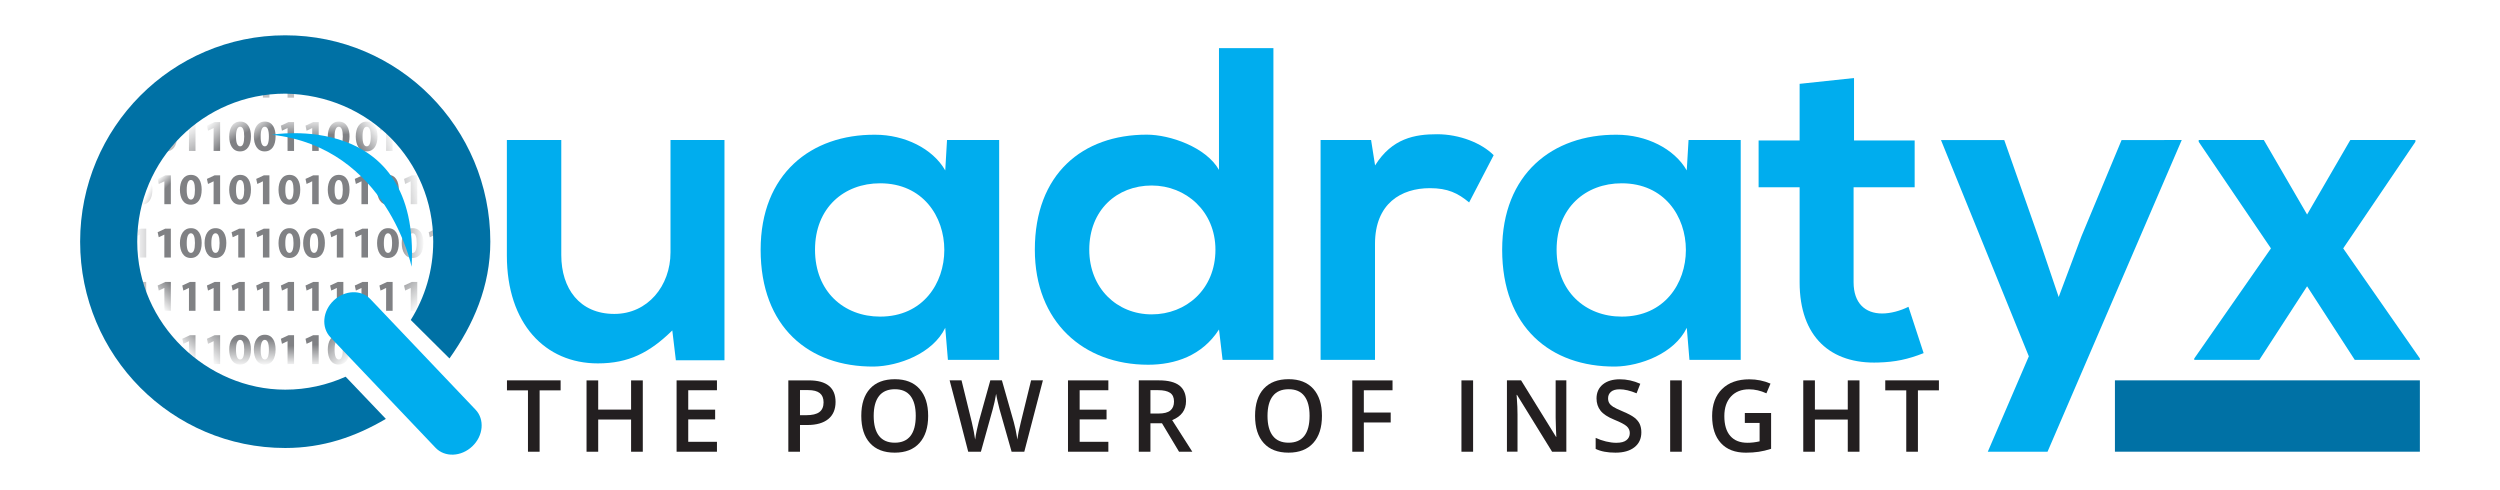 <?xml version="1.0" encoding="utf-8"?>
<!-- Generator: Adobe Illustrator 15.1.0, SVG Export Plug-In . SVG Version: 6.00 Build 0)  -->
<!DOCTYPE svg PUBLIC "-//W3C//DTD SVG 1.1//EN" "http://www.w3.org/Graphics/SVG/1.1/DTD/svg11.dtd">
<svg version="1.1" id="Layer_1" xmlns="http://www.w3.org/2000/svg" xmlns:xlink="http://www.w3.org/1999/xlink" x="0px" y="0px"
	 width="255.121px" height="50px" viewBox="0 15.5 255.121 50" enable-background="new 0 15.5 255.121 50" xml:space="preserve">
<g id="Layer_2">
</g>
<g>
	<g>
		<path opacity="0.5" fill="#808184" enable-background="new    " d="M26.831,23.131h-0.012l-0.56,0.269l-0.113-0.518l0.777-0.36
			h0.57v2.941H26.83L26.831,23.131L26.831,23.131z"/>
		<path opacity="0.5" fill="#808184" enable-background="new    " d="M29.345,23.131h-0.009L28.772,23.4l-0.111-0.517l0.777-0.36
			h0.569v2.941h-0.664L29.345,23.131L29.345,23.131z"/>
		<path opacity="0.5" fill="#808184" enable-background="new    " d="M18.066,29.416c0,0.91-0.368,1.535-1.118,1.535
			c-0.763,0-1.098-0.685-1.103-1.517c0-0.854,0.363-1.528,1.125-1.528C17.757,27.906,18.066,28.61,18.066,29.416z M16.539,29.436
			c-0.005,0.676,0.159,0.996,0.425,0.996c0.269,0,0.415-0.334,0.415-1.005c0-0.652-0.143-0.997-0.418-0.997
			C16.707,28.429,16.535,28.748,16.539,29.436z"/>
		
			<linearGradient id="SVGID_1_" gradientUnits="userSpaceOnUse" x1="42.383" y1="2064.854" x2="44.544" y2="2068.555" gradientTransform="matrix(1 0 0 1 -23.386 -2036.484)">
			<stop  offset="0" style="stop-color:#808184;stop-opacity:0"/>
			<stop  offset="1" style="stop-color:#808184"/>
		</linearGradient>
		<path fill="url(#SVGID_1_)" d="M19.283,28.57h-0.008l-0.563,0.267l-0.111-0.518l0.778-0.362h0.571v2.944h-0.669L19.283,28.57
			L19.283,28.57z"/>
		
			<linearGradient id="SVGID_2_" gradientUnits="userSpaceOnUse" x1="44.35" y1="2064.747" x2="47.118" y2="2067.515" gradientTransform="matrix(1 0 0 1 -23.386 -2036.484)">
			<stop  offset="0" style="stop-color:#808184;stop-opacity:0"/>
			<stop  offset="0.687" style="stop-color:#808184"/>
		</linearGradient>
		<path fill="url(#SVGID_2_)" d="M21.799,28.57H21.79l-0.563,0.267l-0.112-0.518l0.779-0.362h0.569v2.944h-0.666L21.799,28.57
			L21.799,28.57z"/>
		
			<linearGradient id="SVGID_3_" gradientUnits="userSpaceOnUse" x1="46.86" y1="2064.126" x2="49.441" y2="2068.595" gradientTransform="matrix(1 0 0 1 -23.386 -2036.484)">
			<stop  offset="0" style="stop-color:#808184;stop-opacity:0"/>
			<stop  offset="0.4" style="stop-color:#808184"/>
		</linearGradient>
		<path fill="url(#SVGID_3_)" d="M25.611,29.416c0,0.91-0.367,1.535-1.118,1.535c-0.763,0-1.097-0.685-1.104-1.517
			c0-0.854,0.362-1.528,1.125-1.528C25.303,27.906,25.611,28.61,25.611,29.416z M24.084,29.436
			c-0.004,0.676,0.159,0.996,0.428,0.996c0.267,0,0.409-0.334,0.409-1.005c0-0.652-0.14-0.997-0.416-0.997
			C24.251,28.429,24.08,28.748,24.084,29.436z"/>
		
			<linearGradient id="SVGID_4_" gradientUnits="userSpaceOnUse" x1="49.054" y1="2064.249" x2="52.042" y2="2067.924" gradientTransform="matrix(1 0 0 1 -23.386 -2036.484)">
			<stop  offset="0" style="stop-color:#808184;stop-opacity:0"/>
			<stop  offset="0.4" style="stop-color:#808184"/>
		</linearGradient>
		<path fill="url(#SVGID_4_)" d="M28.124,29.416c0,0.91-0.366,1.535-1.117,1.535c-0.761,0-1.097-0.685-1.102-1.517
			c0-0.854,0.362-1.528,1.123-1.528C27.818,27.906,28.124,28.61,28.124,29.416z M26.6,29.436c-0.004,0.676,0.158,0.996,0.425,0.996
			c0.268,0,0.415-0.334,0.415-1.005c0-0.652-0.142-0.997-0.42-0.997C26.766,28.429,26.596,28.748,26.6,29.436z"/>
		
			<linearGradient id="SVGID_5_" gradientUnits="userSpaceOnUse" x1="52.721" y1="2063.336" x2="52.721" y2="2068.396" gradientTransform="matrix(1 0 0 1 -23.386 -2036.484)">
			<stop  offset="0" style="stop-color:#808184;stop-opacity:0"/>
			<stop  offset="0.507" style="stop-color:#808184"/>
		</linearGradient>
		<path fill="url(#SVGID_5_)" d="M29.345,28.57h-0.009l-0.563,0.267l-0.111-0.518l0.777-0.362h0.569v2.944h-0.664L29.345,28.57
			L29.345,28.57z"/>
		
			<linearGradient id="SVGID_6_" gradientUnits="userSpaceOnUse" x1="55.238" y1="2063.787" x2="55.238" y2="2068.648" gradientTransform="matrix(1 0 0 1 -23.386 -2036.484)">
			<stop  offset="0" style="stop-color:#808184;stop-opacity:0"/>
			<stop  offset="0.522" style="stop-color:#808184"/>
		</linearGradient>
		<path fill="url(#SVGID_6_)" d="M31.86,28.57h-0.011l-0.563,0.267l-0.108-0.517l0.777-0.362h0.57v2.944h-0.664L31.86,28.57
			L31.86,28.57z"/>
		
			<linearGradient id="SVGID_7_" gradientUnits="userSpaceOnUse" x1="57.944" y1="2063.871" x2="57.944" y2="2067.344" gradientTransform="matrix(1 0 0 1 -23.386 -2036.484)">
			<stop  offset="0" style="stop-color:#808184;stop-opacity:0"/>
			<stop  offset="0.535" style="stop-color:#808184"/>
		</linearGradient>
		<path fill="url(#SVGID_7_)" d="M35.668,29.416c0,0.91-0.366,1.535-1.118,1.535c-0.762,0-1.095-0.685-1.102-1.517
			c0-0.854,0.365-1.528,1.123-1.528C35.363,27.906,35.668,28.61,35.668,29.416z M34.145,29.436
			c-0.003,0.676,0.159,0.996,0.426,0.996c0.269,0,0.411-0.334,0.411-1.005c0-0.652-0.14-0.997-0.415-0.997
			C34.313,28.429,34.14,28.748,34.145,29.436z"/>
		
			<linearGradient id="SVGID_8_" gradientUnits="userSpaceOnUse" x1="62.013" y1="2065.049" x2="57.778" y2="2068.084" gradientTransform="matrix(1 0 0 1 -23.386 -2036.484)">
			<stop  offset="0" style="stop-color:#808184;stop-opacity:0"/>
			<stop  offset="0.544" style="stop-color:#808184"/>
		</linearGradient>
		<path fill="url(#SVGID_8_)" d="M38.524,29.416c0,0.91-0.368,1.535-1.12,1.535c-0.76,0-1.097-0.685-1.101-1.517
			c0-0.854,0.361-1.528,1.123-1.528C38.215,27.906,38.524,28.61,38.524,29.416z M36.999,29.436
			c-0.007,0.676,0.157,0.996,0.426,0.996c0.268,0,0.413-0.334,0.413-1.005c0-0.652-0.142-0.997-0.416-0.997
			C37.165,28.429,36.992,28.748,36.999,29.436z"/>
		
			<linearGradient id="SVGID_9_" gradientUnits="userSpaceOnUse" x1="63.494" y1="2065.793" x2="58.65" y2="2067.592" gradientTransform="matrix(1 0 0 1 -23.386 -2036.484)">
			<stop  offset="0" style="stop-color:#808184;stop-opacity:0"/>
			<stop  offset="0.765" style="stop-color:#808184"/>
		</linearGradient>
		<path fill="url(#SVGID_9_)" d="M39.404,28.57h-0.01l-0.563,0.267l-0.112-0.518l0.777-0.362h0.571v2.944h-0.666L39.404,28.57
			L39.404,28.57z"/>
		
			<linearGradient id="SVGID_10_" gradientUnits="userSpaceOnUse" x1="38.43" y1="2071.646" x2="40.194" y2="2072.515" gradientTransform="matrix(1 0 0 1 -23.386 -2036.484)">
			<stop  offset="0" style="stop-color:#808184;stop-opacity:0"/>
			<stop  offset="1" style="stop-color:#808184"/>
		</linearGradient>
		<path fill="url(#SVGID_10_)" d="M15.553,34.854c0,0.91-0.369,1.535-1.119,1.535c-0.764,0-1.098-0.687-1.104-1.52
			c0-0.851,0.363-1.525,1.125-1.525C15.243,33.345,15.553,34.045,15.553,34.854z M14.025,34.871
			c-0.005,0.676,0.159,0.997,0.426,0.997c0.269,0,0.412-0.336,0.412-1.005c0-0.653-0.141-0.997-0.417-0.997
			C14.192,33.865,14.021,34.188,14.025,34.871z"/>
		
			<linearGradient id="SVGID_11_" gradientUnits="userSpaceOnUse" x1="39.409" y1="2070.271" x2="40.313" y2="2071.174" gradientTransform="matrix(1 0 0 1 -23.386 -2036.484)">
			<stop  offset="0" style="stop-color:#808184;stop-opacity:0"/>
			<stop  offset="1" style="stop-color:#808184"/>
		</linearGradient>
		<path fill="url(#SVGID_11_)" d="M16.772,34.005h-0.01l-0.563,0.269l-0.112-0.518l0.778-0.361h0.57v2.942h-0.664L16.772,34.005
			L16.772,34.005z"/>
		<path fill="#808184" d="M20.581,34.854c0,0.91-0.367,1.535-1.119,1.535c-0.761,0-1.096-0.687-1.102-1.52
			c0-0.851,0.364-1.525,1.124-1.525C20.274,33.345,20.581,34.045,20.581,34.854z M19.055,34.871
			c-0.005,0.676,0.158,0.997,0.428,0.997c0.269,0,0.411-0.336,0.411-1.005c0-0.653-0.142-0.997-0.417-0.997
			C19.223,33.865,19.05,34.188,19.055,34.871z"/>
		<path fill="#808184" d="M21.799,34.005H21.79l-0.563,0.269l-0.112-0.518l0.779-0.361h0.569v2.942h-0.666L21.799,34.005
			L21.799,34.005z"/>
		<path fill="#808184" d="M25.611,34.854c0,0.91-0.367,1.535-1.118,1.535c-0.763,0-1.097-0.687-1.104-1.52
			c0-0.851,0.362-1.525,1.125-1.525C25.303,33.345,25.611,34.045,25.611,34.854z M24.084,34.871
			c-0.005,0.676,0.158,0.997,0.428,0.997c0.267,0,0.409-0.336,0.409-1.005c0-0.653-0.14-0.997-0.416-0.997
			C24.251,33.865,24.08,34.188,24.084,34.871z"/>
		<path fill="#808184" d="M26.831,34.005h-0.012l-0.561,0.269l-0.113-0.518l0.777-0.361h0.57v2.942h-0.663L26.831,34.005
			L26.831,34.005z"/>
		<path fill="#808184" d="M30.641,34.854c0,0.91-0.366,1.535-1.118,1.535c-0.764,0-1.096-0.687-1.101-1.52
			c0-0.851,0.362-1.525,1.121-1.525C30.33,33.345,30.641,34.045,30.641,34.854z M29.114,34.871
			c-0.005,0.676,0.159,0.997,0.426,0.997c0.269,0,0.412-0.336,0.412-1.005c0-0.653-0.14-0.997-0.415-0.997
			C29.28,33.865,29.109,34.188,29.114,34.871z"/>
		<path fill="#808184" d="M31.86,34.005h-0.011l-0.563,0.269l-0.109-0.518l0.777-0.361h0.569v2.942h-0.664L31.86,34.005
			L31.86,34.005z"/>
		<path fill="#808184" d="M35.668,34.854c0,0.91-0.366,1.535-1.118,1.535c-0.762,0-1.095-0.687-1.102-1.52
			c0-0.851,0.365-1.525,1.123-1.525C35.363,33.345,35.668,34.045,35.668,34.854z M34.145,34.871
			c-0.003,0.676,0.159,0.997,0.426,0.997c0.269,0,0.411-0.336,0.411-1.005c0-0.653-0.14-0.997-0.415-0.997
			C34.313,33.865,34.14,34.188,34.145,34.871z"/>
		<path fill="#808184" d="M36.889,34.005h-0.01l-0.563,0.269l-0.111-0.518l0.778-0.361h0.571v2.942h-0.668L36.889,34.005
			L36.889,34.005z"/>
		<path fill="#808184" d="M40.7,34.854c0,0.91-0.365,1.535-1.118,1.535c-0.762,0-1.097-0.687-1.102-1.52
			c0-0.851,0.361-1.525,1.123-1.525C40.392,33.345,40.7,34.045,40.7,34.854z M39.171,34.871c-0.003,0.676,0.159,0.997,0.429,0.997
			c0.267,0,0.411-0.336,0.411-1.005c0-0.653-0.143-0.997-0.417-0.997C39.341,33.865,39.169,34.188,39.171,34.871z"/>
		
			<linearGradient id="SVGID_12_" gradientUnits="userSpaceOnUse" x1="66.435" y1="2071.217" x2="61.115" y2="2072.164" gradientTransform="matrix(1 0 0 1 -23.386 -2036.484)">
			<stop  offset="0" style="stop-color:#808184;stop-opacity:0"/>
			<stop  offset="0.765" style="stop-color:#808184"/>
		</linearGradient>
		<path fill="url(#SVGID_12_)" d="M41.916,34.005h-0.007l-0.563,0.269l-0.113-0.518l0.779-0.361h0.57v2.942h-0.668L41.916,34.005
			L41.916,34.005z"/>
		
			<linearGradient id="SVGID_13_" gradientUnits="userSpaceOnUse" x1="36.957" y1="2076.789" x2="41.37" y2="2076.789" gradientTransform="matrix(1 0 0 1 -23.386 -2036.484)">
			<stop  offset="0" style="stop-color:#808184;stop-opacity:0"/>
			<stop  offset="1" style="stop-color:#808184"/>
		</linearGradient>
		<path fill="url(#SVGID_13_)" d="M14.255,39.445h-0.007l-0.563,0.267l-0.114-0.516l0.779-0.364h0.571v2.945h-0.668L14.255,39.445
			L14.255,39.445z"/>
		<path fill="#808184" d="M16.772,39.445h-0.01l-0.563,0.267l-0.112-0.516l0.778-0.364h0.57v2.945h-0.664L16.772,39.445
			L16.772,39.445z"/>
		<path fill="#808184" d="M20.581,40.29c0,0.913-0.367,1.537-1.119,1.537c-0.761,0-1.096-0.687-1.102-1.518
			c0-0.852,0.364-1.525,1.124-1.525C20.274,38.783,20.581,39.485,20.581,40.29z M19.055,40.31c-0.005,0.674,0.158,0.997,0.428,0.997
			c0.269,0,0.411-0.333,0.411-1.006c0-0.65-0.142-0.996-0.417-0.996C19.223,39.303,19.05,39.624,19.055,40.31z"/>
		<path fill="#808184" d="M23.097,40.29c0,0.913-0.367,1.537-1.12,1.537c-0.76,0-1.095-0.687-1.101-1.518
			c0-0.852,0.361-1.525,1.124-1.525C22.787,38.783,23.097,39.485,23.097,40.29z M21.569,40.31c-0.003,0.674,0.159,0.997,0.429,0.997
			s0.412-0.333,0.412-1.006c0-0.65-0.142-0.996-0.416-0.996C21.737,39.303,21.564,39.624,21.569,40.31z"/>
		<path fill="#808184" d="M24.315,39.445h-0.008l-0.563,0.267l-0.113-0.516l0.78-0.364h0.569v2.945h-0.666L24.315,39.445
			L24.315,39.445z"/>
		<path fill="#808184" d="M26.831,39.445h-0.012l-0.561,0.267l-0.113-0.516l0.777-0.364h0.57v2.945h-0.663L26.831,39.445
			L26.831,39.445z"/>
		<path fill="#808184" d="M30.641,40.29c0,0.913-0.366,1.537-1.118,1.537c-0.764,0-1.096-0.687-1.101-1.518
			c0-0.852,0.362-1.525,1.121-1.525C30.33,38.783,30.641,39.485,30.641,40.29z M29.114,40.31c-0.005,0.674,0.159,0.997,0.426,0.997
			c0.269,0,0.412-0.333,0.412-1.006c0-0.65-0.14-0.996-0.415-0.996C29.28,39.303,29.109,39.624,29.114,40.31z"/>
		<path fill="#808184" d="M33.154,40.29c0,0.913-0.366,1.537-1.116,1.537c-0.764,0-1.097-0.687-1.102-1.518
			c0-0.852,0.362-1.525,1.122-1.525C32.846,38.783,33.154,39.485,33.154,40.29z M31.628,40.31c-0.004,0.674,0.158,0.997,0.427,0.997
			c0.267,0,0.414-0.333,0.414-1.006c0-0.65-0.144-0.996-0.42-0.996C31.797,39.303,31.624,39.624,31.628,40.31z"/>
		<path fill="#808184" d="M34.374,39.445h-0.008l-0.563,0.267l-0.114-0.516l0.78-0.364h0.569v2.945h-0.667L34.374,39.445
			L34.374,39.445z"/>
		<path fill="#808184" d="M36.889,39.445h-0.01l-0.563,0.267l-0.111-0.516l0.778-0.364h0.571v2.945h-0.668L36.889,39.445
			L36.889,39.445z"/>
		<path fill="#808184" d="M40.7,40.29c0,0.913-0.365,1.537-1.118,1.537c-0.762,0-1.097-0.687-1.102-1.518
			c0-0.852,0.361-1.525,1.123-1.525C40.392,38.783,40.7,39.485,40.7,40.29z M39.171,40.31c-0.003,0.674,0.159,0.997,0.429,0.997
			c0.267,0,0.411-0.333,0.411-1.006c0-0.65-0.143-0.996-0.417-0.996C39.341,39.303,39.169,39.624,39.171,40.31z"/>
		
			<linearGradient id="SVGID_14_" gradientUnits="userSpaceOnUse" x1="66.786" y1="2076.79" x2="62.749" y2="2076.79" gradientTransform="matrix(1 0 0 1 -23.386 -2036.484)">
			<stop  offset="0" style="stop-color:#808184;stop-opacity:0"/>
			<stop  offset="0.765" style="stop-color:#808184"/>
		</linearGradient>
		<path fill="url(#SVGID_14_)" d="M43.214,40.29c0,0.913-0.365,1.537-1.117,1.537c-0.761,0-1.098-0.687-1.102-1.518
			c0-0.852,0.36-1.525,1.124-1.525C42.908,38.783,43.214,39.485,43.214,40.29z M41.688,40.31c-0.005,0.674,0.159,0.997,0.425,0.997
			c0.269,0,0.413-0.333,0.413-1.006c0-0.65-0.14-0.996-0.415-0.996C41.855,39.303,41.684,39.624,41.688,40.31z"/>
		<path opacity="0.5" fill="#808184" enable-background="new    " d="M44.433,39.445h-0.01l-0.562,0.267l-0.114-0.516l0.779-0.364
			h0.57v2.945h-0.665L44.433,39.445L44.433,39.445z"/>
		<path opacity="0.5" fill="#808184" enable-background="new    " d="M14.255,44.887h-0.007l-0.563,0.266l-0.114-0.517l0.779-0.362
			h0.571v2.941h-0.668L14.255,44.887L14.255,44.887z"/>
		
			<linearGradient id="SVGID_15_" gradientUnits="userSpaceOnUse" x1="39.459" y1="2083.099" x2="41.87" y2="2080.688" gradientTransform="matrix(1 0 0 1 -23.386 -2036.484)">
			<stop  offset="0" style="stop-color:#808184;stop-opacity:0"/>
			<stop  offset="0.728" style="stop-color:#808184"/>
		</linearGradient>
		<path fill="url(#SVGID_15_)" d="M16.772,44.887h-0.01l-0.563,0.266l-0.112-0.517l0.778-0.362h0.57v2.941h-0.664L16.772,44.887
			L16.772,44.887z"/>
		<path fill="#808184" d="M19.283,44.887h-0.008l-0.563,0.266l-0.111-0.517l0.778-0.362h0.571v2.941h-0.669L19.283,44.887
			L19.283,44.887z"/>
		<path fill="#808184" d="M21.799,44.887H21.79l-0.563,0.266l-0.112-0.517l0.779-0.362h0.569v2.941h-0.666L21.799,44.887
			L21.799,44.887z"/>
		<path fill="#808184" d="M24.315,44.887h-0.008l-0.563,0.266l-0.113-0.517l0.78-0.362h0.569v2.941h-0.666L24.315,44.887
			L24.315,44.887z"/>
		<path fill="#808184" d="M26.831,44.887h-0.012l-0.561,0.266l-0.113-0.517l0.777-0.362h0.57v2.941h-0.663L26.831,44.887
			L26.831,44.887z"/>
		<path fill="#808184" d="M29.345,44.887h-0.009l-0.563,0.266l-0.111-0.517l0.777-0.362h0.569v2.941h-0.664L29.345,44.887
			L29.345,44.887z"/>
		<path fill="#808184" d="M31.86,44.887h-0.011l-0.563,0.266l-0.109-0.517l0.777-0.362h0.569v2.941h-0.664L31.86,44.887
			L31.86,44.887z"/>
		<path fill="#808184" d="M34.374,44.887h-0.008l-0.563,0.266l-0.114-0.517l0.78-0.362h0.569v2.941h-0.667L34.374,44.887
			L34.374,44.887z"/>
		<path fill="#808184" d="M36.889,44.887h-0.01l-0.563,0.266l-0.111-0.517l0.778-0.362h0.571v2.941h-0.668L36.889,44.887
			L36.889,44.887z"/>
		<path fill="#808184" d="M39.404,44.887h-0.01l-0.563,0.266l-0.112-0.517l0.777-0.362h0.571v2.941h-0.666L39.404,44.887
			L39.404,44.887z"/>
		
			<linearGradient id="SVGID_16_" gradientUnits="userSpaceOnUse" x1="66.514" y1="2083.108" x2="62.785" y2="2079.38" gradientTransform="matrix(1 0 0 1 -23.386 -2036.484)">
			<stop  offset="0" style="stop-color:#808184;stop-opacity:0"/>
			<stop  offset="0.765" style="stop-color:#808184"/>
		</linearGradient>
		<path fill="url(#SVGID_16_)" d="M41.916,44.887h-0.007l-0.563,0.266l-0.113-0.517l0.779-0.362h0.57v2.941h-0.668L41.916,44.887
			L41.916,44.887z"/>
		
			<linearGradient id="SVGID_17_" gradientUnits="userSpaceOnUse" x1="42.417" y1="2088.092" x2="44.682" y2="2085.827" gradientTransform="matrix(1 0 0 1 -23.386 -2036.484)">
			<stop  offset="0" style="stop-color:#808184;stop-opacity:0"/>
			<stop  offset="0.808" style="stop-color:#808184"/>
		</linearGradient>
		<path fill="url(#SVGID_17_)" d="M19.283,50.32h-0.008l-0.563,0.268l-0.111-0.516l0.778-0.363h0.571v2.943h-0.669L19.283,50.32
			L19.283,50.32z"/>
		
			<linearGradient id="SVGID_18_" gradientUnits="userSpaceOnUse" x1="44.482" y1="2088.543" x2="47.131" y2="2085.894" gradientTransform="matrix(1 0 0 1 -23.386 -2036.484)">
			<stop  offset="0" style="stop-color:#808184;stop-opacity:0"/>
			<stop  offset="0.864" style="stop-color:#808184"/>
		</linearGradient>
		<path fill="url(#SVGID_18_)" d="M21.799,50.32H21.79l-0.563,0.268l-0.11-0.516l0.778-0.363h0.569v2.943h-0.667L21.799,50.32
			L21.799,50.32z"/>
		
			<linearGradient id="SVGID_19_" gradientUnits="userSpaceOnUse" x1="47.886" y1="2089.527" x2="47.886" y2="2082.374" gradientTransform="matrix(1 0 0 1 -23.386 -2036.484)">
			<stop  offset="0" style="stop-color:#808184;stop-opacity:0"/>
			<stop  offset="0.403" style="stop-color:#808184"/>
		</linearGradient>
		<path fill="url(#SVGID_19_)" d="M25.611,51.167c0,0.911-0.367,1.535-1.118,1.535c-0.763,0-1.097-0.685-1.104-1.521
			c0-0.852,0.362-1.521,1.125-1.521C25.303,49.66,25.611,50.363,25.611,51.167z M24.084,51.186c-0.005,0.678,0.158,1,0.428,1
			c0.267,0,0.409-0.336,0.409-1.006c0-0.652-0.14-0.996-0.416-0.996C24.251,50.184,24.08,50.5,24.084,51.186z"/>
		
			<linearGradient id="SVGID_20_" gradientUnits="userSpaceOnUse" x1="50.401" y1="2089.387" x2="50.401" y2="2083.027" gradientTransform="matrix(1 0 0 1 -23.386 -2036.484)">
			<stop  offset="0" style="stop-color:#808184;stop-opacity:0"/>
			<stop  offset="0.449" style="stop-color:#808184"/>
		</linearGradient>
		<path fill="url(#SVGID_20_)" d="M28.124,51.167c0,0.911-0.366,1.535-1.117,1.535c-0.761,0-1.097-0.685-1.102-1.521
			c0-0.852,0.362-1.521,1.123-1.521C27.818,49.66,28.124,50.363,28.124,51.167z M26.6,51.186c-0.004,0.678,0.158,1,0.425,1
			c0.268,0,0.415-0.336,0.415-1.006c0-0.652-0.142-0.996-0.42-0.996C26.766,50.184,26.596,50.5,26.6,51.186z"/>
		
			<linearGradient id="SVGID_21_" gradientUnits="userSpaceOnUse" x1="52.721" y1="2089.415" x2="52.721" y2="2084.204" gradientTransform="matrix(1 0 0 1 -23.386 -2036.484)">
			<stop  offset="0" style="stop-color:#808184;stop-opacity:0"/>
			<stop  offset="0.407" style="stop-color:#808184"/>
		</linearGradient>
		<path fill="url(#SVGID_21_)" d="M29.345,50.32h-0.009l-0.563,0.268l-0.111-0.516l0.777-0.363h0.569v2.943h-0.664L29.345,50.32
			L29.345,50.32z"/>
		
			<linearGradient id="SVGID_22_" gradientUnits="userSpaceOnUse" x1="55.236" y1="2089.585" x2="55.236" y2="2083.76" gradientTransform="matrix(1 0 0 1 -23.386 -2036.484)">
			<stop  offset="0" style="stop-color:#808184;stop-opacity:0"/>
			<stop  offset="0.417" style="stop-color:#808184"/>
		</linearGradient>
		<path fill="url(#SVGID_22_)" d="M31.86,50.32h-0.011l-0.563,0.268l-0.109-0.516l0.777-0.363h0.569v2.943h-0.664L31.86,50.32
			L31.86,50.32z"/>
		
			<linearGradient id="SVGID_23_" gradientUnits="userSpaceOnUse" x1="59.122" y1="2088.836" x2="56.201" y2="2085.916" gradientTransform="matrix(1 0 0 1 -23.386 -2036.484)">
			<stop  offset="0" style="stop-color:#808184;stop-opacity:0"/>
			<stop  offset="0.864" style="stop-color:#808184"/>
		</linearGradient>
		<path fill="url(#SVGID_23_)" d="M35.668,51.167c0,0.911-0.366,1.535-1.118,1.535c-0.762,0-1.095-0.685-1.102-1.521
			c0-0.852,0.365-1.521,1.123-1.521C35.363,49.66,35.668,50.363,35.668,51.167z M34.145,51.186c-0.003,0.678,0.159,1,0.426,1
			c0.269,0,0.411-0.336,0.411-1.006c0-0.652-0.14-0.996-0.415-0.996C34.313,50.184,34.14,50.5,34.145,51.186z"/>
		<path fill="#0071A5" d="M29.106,55.264c-7.985,0-15.102-6.703-15.102-15.104c0-8.396,6.807-15.104,15.102-15.104
			c8.563,0.136,15.104,6.865,15.104,15.104c0,2.944-0.845,5.68-2.293,7.993l3.951,3.925c2.445-3.446,4.168-7.358,4.168-11.917
			c0.001-11.628-9.371-21.058-20.929-21.058c-11.56,0.001-20.93,9.429-20.93,21.058s9.37,21.056,20.931,21.056
			c3.854,0,7.166-1.146,10.268-2.971l-4.104-4.304C33.382,54.788,31.296,55.264,29.106,55.264z"/>
		<path fill="#00ADEE" d="M48.533,57.311c0.942,0.988,0.795,2.666-0.337,3.736l0,0c-1.128,1.072-2.806,1.143-3.751,0.146
			L33.711,49.907c-0.94-0.99-0.794-2.664,0.336-3.737l0,0c1.13-1.07,2.808-1.141,3.751-0.146L48.533,57.311z"/>
		<g>
			<g>
				<path fill="#00ADEE" d="M27.732,29.249c0,0,15.196-2.627,14.271,13.47C42,42.719,39.498,30.546,27.732,29.249z"/>
			</g>
		</g>
	</g>
	<g>
		<path fill="#00ADEE" d="M57.278,29.788v11.741c0,3.414,1.865,6.006,5.414,6.006c3.411,0,5.731-2.865,5.731-6.278V29.788h5.508
			v22.479h-4.96l-0.363-3.047c-2.32,2.271-4.459,3.364-7.601,3.364c-5.369,0-9.282-4.049-9.282-11.012V29.788H57.278z"/>
		<path fill="#00ADEE" d="M96.642,29.788h5.322v22.437h-5.231l-0.272-3.273c-1.273,2.639-4.776,3.912-7.279,3.955
			c-6.646,0.048-11.56-4.047-11.56-11.919c0-7.735,5.142-11.785,11.693-11.739c3.002,0,5.87,1.411,7.146,3.642L96.642,29.788z
			 M83.171,40.983c0,4.281,2.958,6.826,6.644,6.826c8.735,0,8.735-13.604,0-13.604C86.129,34.203,83.171,36.705,83.171,40.983z"/>
		<path fill="#00ADEE" d="M129.95,20.414v31.809h-5.188l-0.364-3.099c-1.729,2.688-4.506,3.597-7.234,3.597
			c-6.599,0-11.56-4.369-11.56-11.74c0-7.735,4.869-11.739,11.423-11.739c2.365,0,6.051,1.274,7.368,3.594V20.414H129.95z
			 M111.158,40.983c0,3.916,2.819,6.598,6.37,6.598c3.505,0,6.506-2.549,6.506-6.598c0-3.914-3.005-6.552-6.506-6.552
			C113.979,34.432,111.158,36.933,111.158,40.983z"/>
		<path fill="#00ADEE" d="M139.917,29.788l0.408,2.594c1.729-2.772,4.053-3.184,6.328-3.184c2.313,0,4.547,0.909,5.774,2.138
			l-2.506,4.823c-1.142-0.955-2.188-1.457-4.004-1.457c-2.912,0-5.601,1.547-5.601,5.688v11.833h-5.553V29.788H139.917z"/>
		<path fill="#00ADEE" d="M172.313,29.788h5.324v22.437h-5.232l-0.271-3.273c-1.274,2.639-4.778,3.912-7.282,3.955
			c-6.646,0.048-11.558-4.047-11.558-11.919c0-7.735,5.144-11.785,11.69-11.739c3.006,0,5.871,1.411,7.146,3.642L172.313,29.788z
			 M158.849,40.983c0,4.281,2.959,6.826,6.642,6.826c8.735,0,8.735-13.604,0-13.604C161.808,34.203,158.849,36.705,158.849,40.983z"
			/>
		<path fill="#00ADEE" d="M189.2,23.463v6.37h6.188v4.777h-6.232v9.695c0,2.139,1.188,3.186,2.912,3.186
			c0.865,0,1.865-0.273,2.688-0.684l1.548,4.729c-1.597,0.635-2.906,0.906-4.599,0.957c-4.869,0.185-8.056-2.592-8.056-8.188v-9.696
			h-4.186v-4.776h4.186v-5.777L189.2,23.463z"/>
		<path fill="#00ADEE" d="M222.644,29.788l-13.697,31.81h-6.096l4.188-9.736l-8.965-22.07h6.456l3.414,9.694l2.142,6.326l2.32-6.188
			l4.098-9.828L222.644,29.788L222.644,29.788z"/>
		<path fill="#00ADEE" d="M239.845,29.788h6.643v0.183l-7.368,10.876l7.825,11.237v0.141H240.3l-4.865-7.511l-4.873,7.511h-6.643
			v-0.14l7.828-11.237l-7.373-10.876v-0.183h6.645l4.416,7.602L239.845,29.788z"/>
	</g>
	<g>
		<path fill="#231F20" d="M55.067,61.598h-1.189v-6.263h-2.143v-1.021h5.475v1.021h-2.143V61.598L55.067,61.598z"/>
		<path fill="#231F20" d="M65.597,61.598h-1.196v-3.283h-3.356v3.283h-1.19v-7.281h1.19v2.979h3.356v-2.979h1.195L65.597,61.598
			L65.597,61.598z"/>
		<path fill="#231F20" d="M73.164,61.598h-4.119v-7.281h4.119v1.006h-2.93v1.982h2.745v0.994h-2.745v2.286h2.93V61.598z"/>
		<path fill="#231F20" d="M85.268,56.518c0,0.76-0.249,1.342-0.747,1.748c-0.498,0.403-1.207,0.605-2.126,0.605h-0.757v2.727h-1.19
			v-7.281h2.098c0.91,0,1.591,0.187,2.044,0.559C85.043,55.247,85.268,55.792,85.268,56.518z M81.637,57.87h0.633
			c0.611,0,1.06-0.104,1.345-0.318c0.286-0.213,0.429-0.545,0.429-0.995c0-0.418-0.128-0.729-0.383-0.938
			c-0.257-0.206-0.654-0.311-1.195-0.311h-0.827L81.637,57.87L81.637,57.87z"/>
		<path fill="#231F20" d="M94.717,57.943c0,1.188-0.296,2.107-0.889,2.766c-0.593,0.658-1.433,0.984-2.519,0.984
			c-1.099,0-1.942-0.324-2.532-0.979c-0.589-0.65-0.884-1.579-0.884-2.779c0-1.201,0.296-2.125,0.89-2.771
			c0.593-0.646,1.438-0.966,2.537-0.966c1.083,0,1.919,0.325,2.511,0.979C94.422,55.835,94.717,56.757,94.717,57.943z
			 M89.159,57.943c0,0.896,0.181,1.576,0.543,2.039c0.361,0.463,0.897,0.695,1.607,0.695c0.708,0,1.241-0.229,1.603-0.688
			c0.359-0.458,0.54-1.143,0.54-2.049c0-0.895-0.179-1.568-0.535-2.03c-0.357-0.462-0.89-0.69-1.597-0.69
			c-0.714,0-1.252,0.229-1.615,0.69C89.341,56.374,89.159,57.052,89.159,57.943z"/>
		<path fill="#231F20" d="M104.528,61.598h-1.295l-1.234-4.345c-0.054-0.188-0.12-0.463-0.199-0.817
			c-0.08-0.356-0.128-0.604-0.146-0.746c-0.032,0.213-0.087,0.487-0.161,0.828c-0.075,0.338-0.138,0.59-0.188,0.756l-1.205,4.324
			h-1.295l-0.941-3.646l-0.956-3.639h1.215l1.041,4.244c0.163,0.68,0.278,1.28,0.349,1.803c0.037-0.28,0.091-0.598,0.165-0.944
			c0.073-0.351,0.139-0.631,0.199-0.849l1.185-4.254h1.182l1.215,4.273c0.115,0.395,0.238,0.984,0.369,1.771
			c0.05-0.477,0.169-1.078,0.358-1.813l1.036-4.231h1.206L104.528,61.598z"/>
		<path fill="#231F20" d="M113.106,61.598h-4.119v-7.281h4.119v1.006h-2.929v1.982h2.745v0.994h-2.745v2.286h2.929V61.598z"/>
		<path fill="#231F20" d="M117.4,58.688v2.908h-1.189v-7.281h2.057c0.939,0,1.635,0.178,2.087,0.526
			c0.452,0.354,0.677,0.886,0.677,1.595c0,0.907-0.471,1.553-1.414,1.938l2.057,3.225h-1.354l-1.742-2.908h-1.177v-0.002H117.4z
			 M117.4,57.701h0.827c0.554,0,0.956-0.104,1.205-0.311s0.374-0.513,0.374-0.916c0-0.412-0.134-0.707-0.403-0.889
			c-0.269-0.179-0.674-0.27-1.215-0.27H117.4V57.701z"/>
		<path fill="#231F20" d="M134.903,57.943c0,1.188-0.295,2.107-0.889,2.766c-0.595,0.658-1.435,0.984-2.521,0.984
			c-1.101,0-1.942-0.324-2.531-0.979c-0.59-0.65-0.885-1.579-0.885-2.779c0-1.201,0.297-2.125,0.889-2.771
			c0.597-0.646,1.438-0.969,2.538-0.969c1.083,0,1.919,0.326,2.514,0.98C134.608,55.835,134.903,56.757,134.903,57.943z
			 M129.347,57.943c0,0.896,0.182,1.576,0.543,2.039s0.897,0.695,1.607,0.695c0.708,0,1.242-0.229,1.602-0.688
			c0.36-0.458,0.541-1.143,0.541-2.049c0-0.895-0.179-1.568-0.535-2.03c-0.354-0.462-0.89-0.69-1.597-0.69
			c-0.714,0-1.253,0.229-1.616,0.69S129.347,57.052,129.347,57.943z"/>
		<path fill="#231F20" d="M139.179,61.598h-1.18v-7.281h4.107v1.006h-2.929v2.275h2.742v1.012h-2.742L139.179,61.598L139.179,61.598
			z"/>
		<path fill="#231F20" d="M149.138,61.598v-7.281h1.189v7.281H149.138z"/>
		<path fill="#231F20" d="M159.847,61.598h-1.459l-3.582-5.805h-0.039l0.023,0.324c0.047,0.615,0.07,1.182,0.07,1.691v3.785h-1.08
			v-7.281h1.443l3.568,5.771h0.029c-0.01-0.074-0.021-0.354-0.039-0.835c-0.021-0.479-0.03-0.854-0.03-1.123v-3.813h1.091v7.283
			h0.004V61.598z"/>
		<path fill="#231F20" d="M167.497,59.618c0,0.646-0.234,1.153-0.703,1.522c-0.468,0.369-1.113,0.553-1.938,0.553
			c-0.822,0-1.498-0.127-2.021-0.383v-1.125c0.332,0.156,0.686,0.276,1.059,0.367c0.373,0.09,0.721,0.135,1.043,0.135
			c0.475,0,0.819-0.09,1.043-0.271c0.228-0.181,0.338-0.42,0.338-0.724c0-0.271-0.104-0.502-0.311-0.69
			c-0.205-0.188-0.631-0.411-1.273-0.672c-0.664-0.271-1.133-0.576-1.402-0.922c-0.271-0.347-0.409-0.763-0.409-1.245
			c0-0.605,0.22-1.086,0.646-1.436c0.434-0.351,1.014-0.521,1.738-0.521c0.697,0,1.391,0.15,2.082,0.458l-0.379,0.972
			c-0.646-0.271-1.226-0.408-1.732-0.408c-0.387,0-0.678,0.084-0.877,0.252c-0.196,0.168-0.299,0.391-0.299,0.666
			c0,0.188,0.039,0.352,0.119,0.483c0.08,0.136,0.211,0.263,0.393,0.382c0.187,0.118,0.515,0.276,0.986,0.473
			c0.535,0.225,0.928,0.433,1.176,0.623c0.25,0.193,0.435,0.41,0.551,0.652C167.438,59.003,167.497,59.29,167.497,59.618z"/>
		<path fill="#231F20" d="M170.437,61.598v-7.281h1.189v7.281H170.437z"/>
		<path fill="#231F20" d="M178.058,57.646h2.68v3.655c-0.438,0.144-0.856,0.242-1.264,0.304c-0.402,0.061-0.839,0.09-1.307,0.09
			c-1.104,0-1.953-0.325-2.551-0.979c-0.598-0.651-0.896-1.571-0.896-2.762c0-1.173,0.338-2.091,1.012-2.752
			c0.674-0.662,1.604-0.993,2.785-0.993c0.76,0,1.479,0.146,2.16,0.438l-0.418,0.99c-0.592-0.271-1.182-0.408-1.773-0.408
			c-0.774,0-1.391,0.244-1.842,0.731s-0.678,1.155-0.678,2.002c0,0.89,0.203,1.565,0.609,2.028c0.406,0.465,0.992,0.695,1.756,0.695
			c0.385,0,0.797-0.047,1.234-0.146v-1.878h-1.508V57.646L178.058,57.646z"/>
		<path fill="#231F20" d="M189.757,61.598h-1.195v-3.283h-3.354v3.283h-1.188v-7.281h1.188v2.979h3.354v-2.979h1.195V61.598z"/>
		<path fill="#231F20" d="M195.72,61.598h-1.189v-6.263h-2.143v-1.021h5.475v1.021h-2.143V61.598z"/>
	</g>
	<rect x="215.825" y="54.314" fill="#0071A5" width="31.119" height="7.281"/>
</g>
</svg>
